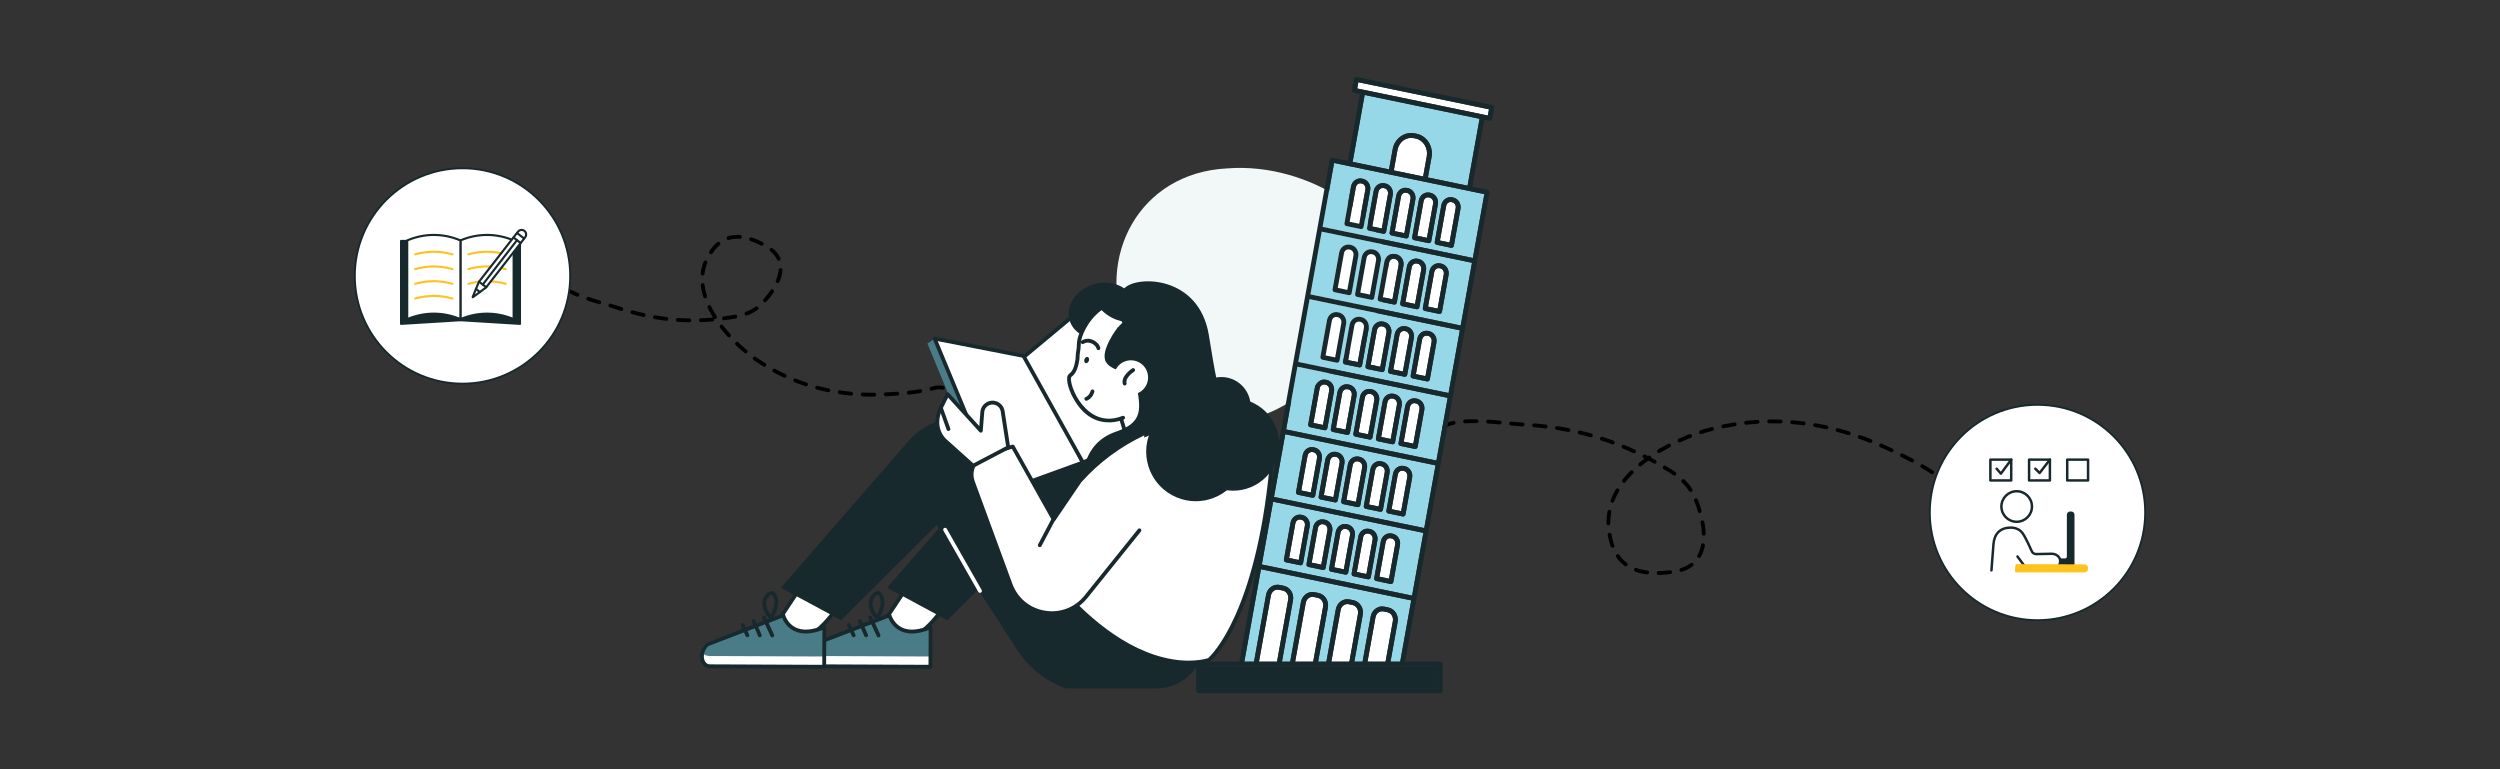<svg width="1300" height="400" viewBox="0 0 1300 400" fill="none" xmlns="http://www.w3.org/2000/svg">
<rect x="0" y="0" width="1300" height="400" fill="#333333" stroke="none"/>
<path d="M638.065 87.572C660.281 85.827 681.612 93.038 696.702 102.856C711.941 112.869 720.933 125.491 721.916 138.981C722.905 152.6 716.073 165.536 705.951 178.314C695.693 190.898 682.144 203.326 666.616 211.381C636.603 228.224 602.214 214.59 585.821 173.886C569.412 133.439 592.383 89.895 638.065 87.572Z" fill="#F2F7F8"/>
<path d="M500.959 297.779C500.959 297.779 482.829 340.949 458.769 333.609C457.889 333.339 461.469 320.569 461.469 320.569L491.439 275.439L500.949 297.779H500.959Z" fill="white"/>
<path d="M464.248 335.439C462.318 335.439 460.388 335.149 458.488 334.569C457.518 334.269 456.678 334.019 460.518 320.299C460.548 320.199 460.588 320.099 460.648 320.019L490.618 274.889C490.818 274.579 491.168 274.409 491.538 274.449C491.908 274.479 492.218 274.719 492.368 275.049L501.878 297.389C501.988 297.639 501.988 297.919 501.878 298.169C501.828 298.279 497.208 309.189 489.678 319.059C481.418 329.879 472.728 335.439 464.238 335.439H464.248ZM459.648 332.819C481.108 338.619 498.028 301.959 499.878 297.779L491.268 277.539L462.408 320.989C461.068 325.779 459.778 331.129 459.648 332.819Z" fill="#18292D"/>
<path d="M483.908 326.149L483.818 346.709L424.478 346.459C419.498 346.439 418.698 338.769 423.188 335.029L462.518 319.959C462.518 319.959 466.028 333.679 483.908 326.139V326.149Z" fill="white"/>
<path d="M483.908 326.69L483.848 341.38L424.508 341.13C419.528 341.11 418.718 336.72 423.198 334.06L461.698 320.35C461.698 320.35 466.038 332.06 483.908 326.69Z" fill="#4A7C88"/>
<path d="M483.818 347.71L424.478 347.46C422.258 347.46 420.468 346.13 419.678 343.94C418.678 341.16 419.348 336.94 422.548 334.26C422.628 334.19 422.728 334.13 422.828 334.09L462.158 319.02C462.428 318.92 462.718 318.93 462.978 319.07C463.228 319.2 463.418 319.43 463.488 319.71C463.498 319.75 464.698 324.16 468.968 326.26C472.668 328.08 477.558 327.73 483.518 325.22C483.828 325.09 484.178 325.12 484.458 325.31C484.738 325.5 484.908 325.81 484.908 326.15L484.818 346.71C484.818 347.26 484.368 347.71 483.818 347.71ZM423.708 335.9C421.338 337.97 420.818 341.22 421.558 343.26C421.848 344.08 422.628 345.45 424.488 345.46L482.828 345.71L482.908 327.63C476.988 329.86 471.998 330.01 468.058 328.05C464.308 326.19 462.588 322.94 461.918 321.27L423.718 335.9H423.708Z" fill="#18292D"/>
<path d="M456.838 331.42C456.458 331.42 456.098 331.21 455.928 330.84L451.588 321.49C451.358 320.99 451.578 320.39 452.078 320.16C452.578 319.93 453.178 320.15 453.408 320.65L457.748 330C457.978 330.5 457.758 331.1 457.258 331.33C457.118 331.39 456.978 331.42 456.838 331.42Z" fill="#18292D"/>
<path d="M450.368 331.389C449.978 331.389 449.608 331.159 449.448 330.779L446.248 323.339C446.028 322.829 446.258 322.239 446.768 322.029C447.268 321.809 447.868 322.049 448.078 322.549L451.288 329.989C451.508 330.499 451.278 331.089 450.768 331.299C450.638 331.359 450.508 331.379 450.368 331.379V331.389Z" fill="#18292D"/>
<path d="M443.888 331.359C443.508 331.359 443.148 331.139 442.978 330.779L440.528 325.439C440.298 324.939 440.528 324.339 441.018 324.109C441.518 323.879 442.108 324.099 442.348 324.599L444.798 329.939C445.028 330.439 444.798 331.039 444.308 331.269C444.178 331.329 444.028 331.359 443.888 331.359Z" fill="#18292D"/>
<path d="M456.388 322.209C456.298 322.209 456.208 322.199 456.128 322.179C456.068 322.179 455.998 322.179 455.928 322.159C455.608 322.089 455.348 321.859 455.198 321.569C452.908 319.649 451.598 315.939 451.688 313.379C451.748 311.699 452.508 309.979 453.778 308.669C454.768 307.649 456.338 306.919 457.588 307.609C457.958 307.809 458.208 308.089 458.418 308.359C461.088 311.709 459.938 317.169 457.378 321.119C457.418 321.599 457.108 322.059 456.628 322.179C456.548 322.199 456.458 322.209 456.378 322.209H456.388ZM456.518 309.349C456.248 309.349 455.698 309.589 455.228 310.079C454.298 311.039 453.738 312.269 453.698 313.459C453.628 315.459 454.658 318.069 455.998 319.559C457.928 316.289 458.748 311.979 456.858 309.609C456.818 309.549 456.698 309.409 456.638 309.369C456.608 309.349 456.568 309.349 456.518 309.349Z" fill="#18292D"/>
<path d="M583.128 228.08C570.498 212.47 541.948 212.93 527.988 228.97L461.278 305.62L492.648 322.54L542.278 273.05L583.128 228.09V228.08Z" fill="#18292D"/>
<path d="M445.708 297.779C445.708 297.779 427.578 340.949 403.518 333.609C402.638 333.339 406.218 320.569 406.218 320.569L436.188 275.439L445.698 297.779H445.708Z" fill="white"/>
<path d="M408.988 335.439C407.058 335.439 405.128 335.149 403.228 334.569C402.258 334.269 401.418 334.019 405.258 320.299C405.288 320.199 405.328 320.099 405.388 320.019L435.358 274.889C435.558 274.579 435.908 274.409 436.278 274.449C436.648 274.479 436.958 274.719 437.108 275.049L446.618 297.389C446.728 297.639 446.728 297.919 446.618 298.169C446.568 298.279 441.948 309.189 434.418 319.059C426.158 329.879 417.468 335.439 408.978 335.439H408.988ZM404.388 332.819C425.848 338.619 442.768 301.959 444.618 297.779L435.998 277.539L407.138 320.989C405.798 325.779 404.508 331.129 404.378 332.819H404.388Z" fill="#18292D"/>
<path d="M428.648 326.149L428.558 346.709L369.218 346.459C364.238 346.439 363.438 338.769 367.928 335.029L407.258 319.959C407.258 319.959 410.768 333.679 428.648 326.139V326.149Z" fill="white"/>
<path d="M428.648 326.69L428.588 341.38L369.248 341.13C364.268 341.11 363.458 336.72 367.938 334.06L406.438 320.35C406.438 320.35 410.778 332.06 428.648 326.69Z" fill="#4A7C88"/>
<path d="M428.568 347.71L369.228 347.46C367.008 347.46 365.218 346.13 364.428 343.94C363.428 341.16 364.098 336.94 367.308 334.26C367.388 334.19 367.488 334.13 367.588 334.09L406.918 319.02C407.188 318.92 407.478 318.93 407.738 319.07C407.988 319.2 408.178 319.43 408.248 319.71C408.258 319.75 409.458 324.16 413.728 326.26C417.428 328.08 422.318 327.73 428.278 325.22C428.588 325.09 428.938 325.12 429.218 325.31C429.498 325.5 429.668 325.81 429.668 326.15L429.578 346.71C429.578 347.26 429.128 347.71 428.578 347.71H428.568ZM368.458 335.9C366.088 337.97 365.568 341.22 366.308 343.26C366.598 344.08 367.378 345.45 369.238 345.46L427.578 345.71L427.658 327.63C421.738 329.86 416.748 330.01 412.808 328.05C409.058 326.19 407.338 322.94 406.668 321.27L368.468 335.9H368.458Z" fill="#18292D"/>
<path d="M401.588 331.42C401.208 331.42 400.848 331.21 400.678 330.84L396.338 321.49C396.108 320.99 396.328 320.39 396.828 320.16C397.328 319.93 397.918 320.15 398.158 320.65L402.498 330C402.728 330.5 402.508 331.1 402.008 331.33C401.868 331.39 401.728 331.42 401.588 331.42Z" fill="#18292D"/>
<path d="M395.108 331.389C394.718 331.389 394.348 331.159 394.188 330.779L390.978 323.339C390.758 322.829 390.988 322.239 391.498 322.029C391.998 321.809 392.598 322.049 392.808 322.549L396.008 329.989C396.228 330.499 395.998 331.089 395.488 331.299C395.358 331.359 395.228 331.379 395.088 331.379L395.108 331.389Z" fill="#18292D"/>
<path d="M388.638 331.359C388.258 331.359 387.898 331.139 387.728 330.779L385.278 325.439C385.048 324.939 385.278 324.339 385.768 324.109C386.268 323.879 386.858 324.099 387.098 324.599L389.548 329.939C389.778 330.439 389.548 331.039 389.058 331.269C388.928 331.329 388.778 331.359 388.638 331.359Z" fill="#18292D"/>
<path d="M401.128 322.209C401.038 322.209 400.948 322.199 400.868 322.179C400.798 322.179 400.738 322.179 400.668 322.159C400.348 322.089 400.088 321.859 399.948 321.569C397.658 319.649 396.348 315.939 396.438 313.379C396.498 311.699 397.258 309.979 398.528 308.669C399.518 307.649 401.088 306.919 402.338 307.609C402.698 307.809 402.948 308.079 403.168 308.349C405.838 311.699 404.688 317.159 402.128 321.109C402.168 321.589 401.858 322.049 401.378 322.169C401.298 322.189 401.208 322.199 401.128 322.199V322.209ZM401.258 309.349C400.988 309.349 400.438 309.589 399.968 310.079C399.038 311.039 398.478 312.269 398.438 313.459C398.368 315.459 399.398 318.069 400.738 319.559C402.668 316.289 403.488 311.979 401.598 309.609C401.558 309.559 401.438 309.409 401.378 309.369C401.348 309.349 401.308 309.349 401.258 309.349Z" fill="#18292D"/>
<path d="M622.858 345.5L527.878 228.08C515.248 212.47 486.698 212.93 472.738 228.97L406.018 305.62L437.388 322.54L487.018 273.05L528.798 337.79C534.818 347.12 543.738 354.22 554.188 358H601.428C610.298 358 618.478 353.23 622.858 345.51V345.5Z" fill="#18292D"/>
<path d="M485.248 176.629L563.118 240.499L514.428 256.349L482.258 178.649L485.248 176.629Z" fill="#4A7C88"/>
<path d="M534.608 185.55L563.118 240.5L519.328 256.35L485.998 176.06L534.608 185.55Z" fill="white"/>
<path d="M519.328 257.349C518.938 257.349 518.568 257.119 518.408 256.729L485.078 176.439C484.938 176.099 484.998 175.709 485.228 175.419C485.458 175.129 485.838 174.999 486.198 175.069L534.808 184.569C535.108 184.629 535.368 184.819 535.508 185.089L564.018 240.029C564.148 240.289 564.168 240.589 564.058 240.849C563.948 241.119 563.738 241.329 563.468 241.429L519.678 257.279C519.568 257.319 519.448 257.339 519.338 257.339L519.328 257.349ZM487.638 177.399L519.888 255.079L561.708 239.939L533.938 186.439L487.628 177.389L487.638 177.399Z" fill="#18292D"/>
<path d="M532.479 185.55L563.119 240.5L604.559 221.81L573.919 151.02L532.479 185.55Z" fill="white"/>
<path d="M563.118 241.499C562.768 241.499 562.428 241.309 562.248 240.989L531.608 186.049C531.378 185.629 531.468 185.099 531.838 184.789L573.278 150.249C573.518 150.049 573.848 149.969 574.148 150.049C574.458 150.119 574.708 150.339 574.838 150.629L605.478 221.419C605.698 221.919 605.478 222.499 604.968 222.729L563.528 241.409C563.398 241.469 563.258 241.499 563.118 241.499ZM533.748 185.789L563.538 239.209L603.238 221.309L573.528 152.639L533.748 185.789Z" fill="#18292D"/>
<path d="M576.842 175.517C586.087 172.871 591.804 164.52 589.613 156.863C587.422 149.207 578.152 145.145 568.908 147.79C559.663 150.435 553.946 158.787 556.137 166.444C558.328 174.1 567.598 178.162 576.842 175.517Z" fill="#18292D"/>
<path d="M626.938 244.659L590.188 240.989L579.928 208.019L610.528 198.499L626.938 244.659Z" fill="white"/>
<path d="M626.938 245.659C626.938 245.659 626.868 245.659 626.838 245.659L590.088 241.989C589.688 241.949 589.348 241.679 589.228 241.289L578.978 208.319C578.898 208.069 578.928 207.789 579.048 207.559C579.168 207.329 579.378 207.149 579.638 207.069L610.238 197.549C610.748 197.389 611.298 197.659 611.478 198.169L627.878 244.319C627.988 244.639 627.938 244.999 627.718 245.269C627.528 245.509 627.238 245.649 626.928 245.649L626.938 245.659ZM590.938 240.059L625.458 243.499L609.908 199.739L581.178 208.679L590.938 240.059Z" fill="#18292D"/>
<path d="M606.428 212.799C612.868 208.519 617.768 201.749 619.638 193.489C623.408 176.789 613.268 160.659 597.178 156.639C570.788 150.049 561.378 172.879 561.078 177.919C561.008 179.099 560.938 180.249 560.858 181.349C560.508 183.189 560.318 185.029 560.298 186.839C559.718 190.729 558.688 193.689 556.528 195.199C553.218 197.509 563.348 225.399 584.038 217.219L606.448 212.799H606.428Z" fill="white"/>
<path d="M576.608 219.63C570.888 219.63 563.498 217.16 557.878 206.68C555.288 201.86 553.738 195.91 555.938 194.37C557.628 193.19 558.658 190.84 559.278 186.75C559.308 184.92 559.498 183.05 559.848 181.22C559.928 180.14 559.998 179.01 560.068 177.86C560.288 174.31 563.898 165.34 571.618 159.68C578.678 154.5 587.358 153.15 597.418 155.67C614.288 159.89 624.478 176.59 620.608 193.71C618.748 201.95 613.908 209.03 606.978 213.63C606.518 213.93 605.898 213.81 605.588 213.35C605.278 212.89 605.408 212.27 605.868 211.96C612.368 207.64 616.908 201 618.648 193.26C622.268 177.21 612.728 161.55 596.928 157.6C587.468 155.24 579.358 156.48 572.798 161.29C565.128 166.91 562.208 175.61 562.068 177.98C561.998 179.17 561.928 180.31 561.848 181.42C561.848 181.46 561.848 181.5 561.838 181.54C561.498 183.31 561.318 185.09 561.288 186.86C561.288 186.91 561.288 186.95 561.278 186.99C560.568 191.71 559.278 194.5 557.088 196.02C556.388 196.75 557.258 202.46 561.198 208.31C564.548 213.28 571.928 220.93 583.658 216.29C584.168 216.09 584.748 216.34 584.958 216.85C585.158 217.36 584.908 217.94 584.398 218.15C582.918 218.74 580.068 219.64 576.618 219.64L576.608 219.63Z" fill="#18292D"/>
<path d="M600.908 150.179C590.098 147.739 579.308 151.169 571.648 158.389C574.638 158.259 577.668 158.489 580.688 159.169C601.208 163.799 613.618 186.279 608.408 209.379C608.118 210.659 607.778 211.919 607.388 213.149C616.098 208.799 622.918 200.579 625.268 190.149C629.358 172.029 618.448 154.129 600.908 150.169V150.179Z" fill="#18292D"/>
<path d="M569.058 156.94C569.058 156.94 573.958 164.67 582.188 166.75C586.538 167.85 579.188 169.21 581.008 173.49C594.628 205.55 599.078 211.08 599.078 211.08C600.518 213.76 603.528 215.18 606.508 214.6L615.488 212.85L615.938 204.02L610.488 168.09C610.488 168.09 585.078 147.29 569.048 156.95L569.058 156.94Z" fill="#18292D"/>
<path d="M564.908 208.4C564.518 208.4 564.138 208.17 563.978 207.78C563.768 207.27 564.018 206.68 564.528 206.48C566.528 205.66 567.098 203.32 567.108 203.3C567.238 202.77 567.768 202.43 568.308 202.55C568.848 202.67 569.178 203.21 569.058 203.74C569.028 203.88 568.268 207.1 565.288 208.32C565.168 208.37 565.038 208.4 564.908 208.4Z" fill="#18292D"/>
<path d="M571.178 182.079C570.688 182.079 570.258 181.719 570.188 181.219C570.078 180.489 569.098 179.299 567.688 178.639C566.858 178.249 565.208 177.739 563.518 178.769C563.048 179.059 562.428 178.909 562.148 178.439C561.858 177.969 562.008 177.349 562.478 177.069C564.318 175.949 566.478 175.869 568.538 176.839C570.448 177.739 571.938 179.429 572.158 180.939C572.238 181.489 571.858 181.989 571.318 182.069C571.268 182.069 571.218 182.079 571.168 182.079H571.178Z" fill="#18292D"/>
<path d="M566.208 187.619C565.898 188.499 565.138 189.029 564.508 188.809C563.878 188.589 563.618 187.699 563.928 186.819C564.238 185.939 564.998 185.409 565.628 185.629C566.258 185.849 566.518 186.739 566.208 187.619Z" fill="#18292D"/>
<path d="M581.268 170.189C581.268 170.189 571.778 182.359 575.068 188.179C578.358 193.999 589.698 192.099 591.528 203.199C593.348 214.299 593.078 220.079 580.258 224.469C563.158 230.329 561.398 248.039 564.188 257.779C566.978 267.519 604.568 230.819 604.568 230.819C604.568 230.819 615.298 210.719 581.278 170.199L581.268 170.189Z" fill="#18292D"/>
<path d="M584.858 149.709C591.888 143.109 623.358 143.549 628.548 173.959C631.128 189.079 634.058 212.099 640.698 218.309C647.338 224.519 661.368 229.149 657.338 236.789C653.308 244.429 622.838 256.929 617.308 253.649C611.778 250.369 593.318 239.709 601.768 207.839C610.208 175.969 589.618 167.269 587.578 166.769C585.548 166.269 574.548 159.399 584.858 149.709Z" fill="#18292D"/>
<path d="M579.538 198.719C580.888 203.449 585.818 206.179 590.548 204.829C595.278 203.479 598.008 198.549 596.658 193.819C595.308 189.089 590.378 186.359 585.648 187.709C580.918 189.059 578.188 193.989 579.538 198.719Z" fill="white"/>
<path d="M584.848 200.439C584.408 200.439 584.008 200.149 583.888 199.709C582.678 195.499 588.448 191.749 588.688 191.589C589.148 191.289 589.768 191.429 590.068 191.889C590.368 192.349 590.228 192.969 589.768 193.269C588.438 194.119 585.148 196.849 585.808 199.159C585.958 199.689 585.648 200.239 585.118 200.399C585.028 200.429 584.938 200.439 584.838 200.439H584.848Z" fill="#18292D"/>
<path d="M545.778 299.489L570.248 243.719C572.948 237.849 577.798 233.249 583.798 230.859L621.528 215.859C634.138 210.849 664.988 203.249 661.108 243.399C653.378 323.289 628.738 343.109 628.738 343.109C628.738 343.109 592.318 356.869 545.778 299.489Z" fill="white"/>
<path d="M618.178 345.57C614.438 345.57 609.818 345.13 604.458 343.79C579.528 337.55 558.358 316.6 544.988 300.12C544.748 299.83 544.698 299.43 544.848 299.09L569.318 243.32C572.148 237.18 577.148 232.43 583.418 229.93L621.148 214.93C627.648 212.34 643.868 207.15 654.008 214.77C660.728 219.82 663.448 229.48 662.088 243.49C654.408 322.89 630.368 343.07 629.348 343.89C629.268 343.96 629.178 344.01 629.078 344.05C628.828 344.14 624.938 345.57 618.168 345.57H618.178ZM546.928 299.33C560.078 315.45 580.678 335.71 604.768 341.8C618.228 345.21 626.958 342.63 628.218 342.22C630.078 340.56 652.798 318.82 660.108 243.29C661.388 230.02 658.938 220.96 652.808 216.36C643.478 209.35 628.078 214.32 621.888 216.78L584.158 231.78C578.368 234.08 573.748 238.47 571.138 244.13L546.918 299.32L546.928 299.33Z" fill="#18292D"/>
<path d="M644.414 247.257C651.269 234.772 646.705 219.093 634.22 212.238C621.735 205.382 606.056 209.946 599.201 222.432C592.345 234.917 596.909 250.595 609.395 257.451C621.88 264.306 637.558 259.742 644.414 247.257Z" fill="#18292D"/>
<path d="M641.258 255.16C654.518 255.16 665.268 244.41 665.268 231.15C665.268 217.889 654.518 207.14 641.258 207.14C627.998 207.14 617.248 217.889 617.248 231.15C617.248 244.41 627.998 255.16 641.258 255.16Z" fill="#18292D"/>
<path d="M636.91 226.446C645.272 225.437 651.233 217.84 650.224 209.479C649.215 201.117 641.619 195.156 633.257 196.165C624.895 197.174 618.935 204.771 619.944 213.132C620.952 221.494 628.549 227.455 636.91 226.446Z" fill="#18292D"/>
<path d="M592.478 275.77L564.698 310.32C553.568 324.17 531.578 320.56 525.458 303.88L505.898 250.59C503.698 244.59 507.018 237.99 513.148 236.18L526.638 232.21L547.918 270.12L561.438 250.21C570.808 239.74 582.208 231.27 594.938 225.33L595.058 225.27L592.468 275.77H592.478Z" fill="white"/>
<path d="M547.018 319.859C545.698 319.859 544.368 319.749 543.038 319.529C534.448 318.119 527.518 312.399 524.518 304.219L504.958 250.929C503.798 247.769 503.988 244.369 505.508 241.359C507.018 238.349 509.638 236.169 512.868 235.219L526.358 231.249C526.808 231.119 527.288 231.309 527.508 231.719L547.998 268.219L560.618 249.639C560.618 249.639 560.668 249.569 560.698 249.529C570.208 238.899 581.588 230.439 594.528 224.409L594.658 224.349C595.158 224.119 595.758 224.339 595.988 224.839C596.218 225.339 595.998 225.939 595.498 226.169L595.378 226.229C582.718 232.139 571.568 240.409 562.248 250.819L548.758 270.679C548.568 270.969 548.258 271.129 547.888 271.119C547.538 271.109 547.228 270.909 547.058 270.609L526.168 233.389L513.448 237.139C510.748 237.929 508.578 239.749 507.308 242.259C506.048 244.769 505.878 247.599 506.848 250.239L526.408 303.529C529.158 311.019 535.498 316.259 543.378 317.559C551.248 318.849 558.938 315.909 563.938 309.689L591.718 275.139C592.068 274.709 592.688 274.639 593.128 274.989C593.558 275.339 593.628 275.969 593.278 276.399L565.498 310.949C560.888 316.679 554.188 319.869 547.038 319.869L547.018 319.859Z" fill="#18292D"/>
<path d="M540.678 284.539C540.518 284.539 540.358 284.499 540.218 284.419C539.728 284.159 539.538 283.559 539.798 283.069L552.748 258.469C553.008 257.979 553.608 257.789 554.098 258.049C554.588 258.309 554.778 258.909 554.518 259.399L541.568 283.999C541.388 284.339 541.038 284.529 540.678 284.529V284.539Z" fill="#18292D"/>
<path d="M524.268 232.599L521.358 213.789C521.028 211.819 519.618 210.209 517.718 209.599C514.448 208.559 511.058 210.839 510.788 214.259L510.018 223.969L492.748 204.979L489.218 212.029C488.128 214.209 487.508 216.589 487.398 219.029C487.228 222.729 488.628 226.319 491.238 228.939L505.998 242.179L524.258 232.599H524.268Z" fill="white"/>
<path d="M506.018 243.18C505.778 243.18 505.538 243.09 505.348 242.92L490.588 229.68C487.738 226.83 486.228 222.95 486.418 218.98C486.538 216.39 487.188 213.9 488.348 211.58L491.878 204.53C492.028 204.24 492.308 204.03 492.638 203.99C492.968 203.94 493.288 204.06 493.518 204.31L509.228 221.59L509.808 214.19C509.958 212.25 510.978 210.52 512.588 209.43C514.198 208.34 516.188 208.06 518.038 208.65C520.308 209.37 521.958 211.28 522.358 213.62L525.268 232.45C525.338 232.87 525.118 233.29 524.748 233.49L506.488 243.07C506.338 243.15 506.178 243.18 506.028 243.18H506.018ZM493.008 206.73L490.138 212.48C489.108 214.55 488.528 216.77 488.418 219.08C488.258 222.49 489.558 225.83 491.968 228.24L506.168 240.98L523.178 232.06L520.378 213.95C520.108 212.36 518.978 211.06 517.428 210.56C516.158 210.16 514.798 210.35 513.698 211.09C512.598 211.83 511.898 213.02 511.798 214.34L511.028 224.05C510.998 224.45 510.728 224.79 510.358 224.92C509.988 225.05 509.568 224.94 509.298 224.65L493.018 206.74L493.008 206.73Z" fill="#18292D"/>
<path d="M493.188 224.109C492.778 224.109 492.388 223.859 492.248 223.449L488.288 212.369C488.098 211.849 488.368 211.279 488.888 211.089C489.408 210.899 489.978 211.179 490.168 211.699L494.128 222.779C494.318 223.299 494.048 223.869 493.528 224.059C493.418 224.099 493.298 224.119 493.188 224.119V224.109Z" fill="#18292D"/>
<path d="M509.598 308.28C509.248 308.28 508.908 308.1 508.728 307.78L490.588 275.94C490.318 275.46 490.478 274.85 490.958 274.58C491.438 274.3 492.048 274.47 492.318 274.95L510.458 306.79C510.728 307.27 510.568 307.88 510.088 308.15C509.928 308.24 509.758 308.28 509.598 308.28Z" fill="white"/>
<path d="M490.276 201.654C488.069 201.03 486.161 201.701 483.993 202.244C476.449 204.13 468.551 204.636 460.805 205.054C436.266 206.379 413.226 200.862 392.905 186.716C378.045 176.371 357.94 153.309 367.811 134.318C375.221 120.062 386.449 121.064 398.679 128.169C409.47 134.437 406.753 144.742 400.008 153.523C393.769 161.645 389.127 163.714 379.242 165.146C358.005 168.223 339.999 166.444 319.528 159.54C314.214 157.748 290.925 152.36 290.318 145.52" stroke="black" stroke-width="2" stroke-linecap="round" stroke-linejoin="round" stroke-dasharray="6 6"/>
<path d="M1015 251.437C1012.06 251.137 1010.09 249.394 1007.75 247.685C999.606 241.738 990.384 237.311 981.303 233.064C952.535 219.61 922.334 215.252 891.318 222.771C868.638 228.269 833.674 246.805 836.537 274.812C838.687 295.836 852.608 300.024 870.611 297.225C886.493 294.755 888.102 280.83 884.165 266.828C880.524 253.878 875.94 249.107 864.775 242.587C840.788 228.579 818.381 222.074 790.604 220.655C783.392 220.286 752.954 215.652 749 223.733" stroke="black" stroke-width="2" stroke-linecap="round" stroke-linejoin="round" stroke-dasharray="6 6"/>
<circle cx="240.5" cy="143.5" r="56" fill="white" stroke="#18292D"/>
<g clip-path="url(#clip0_711_9685)">
<path d="M239.456 125.307V166.491L208.559 168.397V125.307H239.456Z" fill="#18292D" stroke="#18292D" stroke-width="1.122" stroke-linecap="round" stroke-linejoin="round"/>
<path d="M270.37 125.307V168.397L239.479 166.491V125.307H270.37Z" fill="#18292D" stroke="#18292D" stroke-width="1.122" stroke-linecap="round" stroke-linejoin="round"/>
<path d="M267.103 125.028V165.974C258.211 162.161 248.319 162.161 239.426 165.974V125.028C248.319 121.216 258.211 121.216 267.103 125.028Z" fill="white" stroke="#18292D" stroke-width="1.122" stroke-linecap="round" stroke-linejoin="round"/>
<path d="M243.588 132.276C249.929 130.446 256.607 130.446 262.948 132.276" stroke="#FFC31F" stroke-width="1.122" stroke-linecap="round" stroke-linejoin="round"/>
<path d="M243.588 139.936C249.929 138.105 256.607 138.105 262.948 139.936" stroke="#FFC31F" stroke-width="1.122" stroke-linecap="round" stroke-linejoin="round"/>
<path d="M243.588 147.591C249.929 145.76 256.607 145.76 262.948 147.591" stroke="#FFC31F" stroke-width="1.122" stroke-linecap="round" stroke-linejoin="round"/>
<path d="M239.426 125.028V165.974C230.534 162.161 220.642 162.161 211.75 165.974V125.028C220.642 121.216 230.534 121.216 239.426 125.028Z" fill="white" stroke="#18292D" stroke-width="1.122" stroke-linecap="round" stroke-linejoin="round"/>
<path d="M215.912 132.276C222.253 130.446 228.931 130.446 235.271 132.276" stroke="#FFC31F" stroke-width="1.122" stroke-linecap="round" stroke-linejoin="round"/>
<path d="M215.912 139.936C222.253 138.105 228.931 138.105 235.271 139.936" stroke="#FFC31F" stroke-width="1.122" stroke-linecap="round" stroke-linejoin="round"/>
<path d="M215.912 147.591C222.253 145.76 228.931 145.76 235.271 147.591" stroke="#FFC31F" stroke-width="1.122" stroke-linecap="round" stroke-linejoin="round"/>
<path d="M215.912 155.245C222.253 153.414 228.931 153.414 235.271 155.245" stroke="#FFC31F" stroke-width="1.122" stroke-linecap="round" stroke-linejoin="round"/>
<path d="M272.677 120.048C271.648 119.251 270.149 119.449 269.341 120.484L249.196 146.347C249.103 146.463 249.028 146.591 248.964 146.719L245.802 154.408C245.726 154.554 245.808 154.617 245.936 154.513L252.631 149.573C252.742 149.48 252.84 149.369 252.933 149.253L273.084 123.372C273.891 122.338 273.705 120.844 272.677 120.048Z" fill="white" stroke="#18292D" stroke-width="1.122" stroke-linecap="round" stroke-linejoin="round"/>
<path d="M267.034 123.494L270.689 126.342" stroke="#18292D" stroke-width="1.122" stroke-linecap="round" stroke-linejoin="round"/>
<path d="M247.499 150.276L249.539 151.851" stroke="#18292D" stroke-width="1.122" stroke-linecap="round" stroke-linejoin="round"/>
<path d="M268.882 121.199L272.555 124.03" stroke="#18292D" stroke-width="1.122" stroke-linecap="round" stroke-linejoin="round"/>
<path d="M251.027 147.974L268.823 124.9" stroke="#18292D" stroke-width="1.122" stroke-linecap="round" stroke-linejoin="round"/>
<path d="M249.091 146.486L252.828 149.369" stroke="#18292D" stroke-width="1.122" stroke-linecap="round" stroke-linejoin="round"/>
</g>
<circle cx="1059.5" cy="266.5" r="56" fill="white" stroke="#18292D"/>
<path d="M1075.41 267.687V289.492C1075.41 290.343 1074.72 291.034 1073.87 291.034H1059.36C1058.51 291.034 1057.81 291.726 1057.81 292.576C1057.81 293.427 1058.51 294.119 1059.36 294.119H1078.09V267.687C1078.09 267.095 1077.62 266.617 1077.02 266.617H1076.49C1075.9 266.617 1075.42 267.095 1075.42 267.687H1075.41Z" fill="#18292D" stroke="#18292D" stroke-width="1.3" stroke-linecap="round" stroke-linejoin="round"/>
<path d="M1048.68 271.329C1053.06 271.329 1056.62 267.774 1056.62 263.388C1056.62 259.002 1053.06 255.446 1048.68 255.446C1044.29 255.446 1040.73 259.002 1040.73 263.388C1040.73 267.774 1044.29 271.329 1048.68 271.329Z" fill="white" stroke="#18292D" stroke-width="1.3" stroke-linecap="round" stroke-linejoin="round"/>
<path d="M1049.09 289.385L1053.64 295.527C1054.37 296.657 1067.74 295.834 1067.74 295.834C1069.89 295.527 1071.53 293.606 1071.29 291.449C1071.03 289.221 1068.96 287.926 1066.79 287.964L1058.85 288.123C1057.78 288.145 1056.81 287.487 1056.44 286.477C1056.44 286.477 1053.32 279.276 1051.6 277.081L1051.58 277.059C1050.35 275.473 1048.42 274.518 1046.51 274.392C1039.99 273.964 1036.98 277.838 1036.61 282.931L1035.55 296.597" fill="white"/>
<path d="M1049.09 289.385L1053.64 295.527C1054.37 296.657 1067.74 295.834 1067.74 295.834C1069.89 295.527 1071.53 293.606 1071.29 291.449C1071.03 289.221 1068.96 287.926 1066.79 287.964L1058.85 288.123C1057.78 288.145 1056.81 287.487 1056.44 286.477C1056.44 286.477 1053.32 279.276 1051.6 277.081L1051.58 277.059C1050.35 275.473 1048.42 274.518 1046.51 274.392C1039.99 273.964 1036.98 277.838 1036.61 282.931L1035.55 296.597" stroke="#18292D" stroke-width="1.3" stroke-linecap="round" stroke-linejoin="round"/>
<path d="M1085.22 295.562C1085.22 294.766 1084.62 294.124 1083.89 294.124L1048.67 293.981L1048.45 297H1083.89C1084.62 297 1085.22 296.352 1085.22 295.568V295.562Z" fill="#FFC31F" stroke="#FFC31F" stroke-width="1.3" stroke-linecap="round" stroke-linejoin="round"/>
<path d="M1085.79 239H1074.95V249.834H1085.79V239Z" fill="white" stroke="#18292D" stroke-width="1.3" stroke-linecap="round" stroke-linejoin="round"/>
<path d="M1065.95 239H1055.12V249.834H1065.95V239Z" fill="white" stroke="#18292D" stroke-width="1.3" stroke-linecap="round" stroke-linejoin="round"/>
<path d="M1058.37 243.736L1060.59 245.959L1065.95 239" stroke="#18292D" stroke-width="1.3" stroke-linecap="round" stroke-linejoin="round"/>
<path d="M1045.83 239H1035V249.834H1045.83V239Z" fill="white" stroke="#18292D" stroke-width="1.3" stroke-linecap="round" stroke-linejoin="round"/>
<path d="M1038.25 243.736L1040.47 246.299L1045.84 239" stroke="#18292D" stroke-width="1.3" stroke-linecap="round" stroke-linejoin="round"/>
<path d="M703.36 84.171L722.299 88.094L724.185 77.61C724.69 74.803 726.281 72.314 728.55 70.782C730.673 69.347 733.203 68.839 735.672 69.351L736.667 69.557C741.948 70.651 745.421 76.113 744.41 81.732L742.51 92.281L757.27 95.339L763.121 96.55L769.381 61.767L709.621 49.388L703.36 84.171Z" fill="#96D8E8"/>
<path d="M763.879 99.29L731.43 92.568L723.055 90.834L701.644 86.399C701.644 86.399 701.642 86.399 701.64 86.399L693.727 84.76L687.748 117.977L765.886 134.164L771.865 100.949L763.883 99.294L763.879 99.29ZM708.513 118.915C708.303 119.057 708.057 119.13 707.806 119.13C707.72 119.13 707.635 119.123 707.549 119.105L700.092 117.559C699.422 117.421 698.984 116.772 699.105 116.097L702.554 96.937C702.801 95.565 703.583 94.344 704.701 93.589C705.758 92.874 707.02 92.623 708.253 92.877L708.671 92.965C711.276 93.505 712.993 96.181 712.497 98.93L709.048 118.09C708.988 118.427 708.793 118.722 708.511 118.913L708.513 118.915ZM720.252 121.347C720.042 121.489 719.795 121.563 719.544 121.563C719.458 121.563 719.373 121.555 719.287 121.538L711.831 119.992C711.16 119.854 710.722 119.204 710.843 118.53L714.292 99.37C714.539 97.997 715.321 96.776 716.439 96.022C717.496 95.308 718.758 95.055 719.991 95.31L720.409 95.397C723.015 95.938 724.731 98.613 724.236 101.363L720.786 120.523C720.726 120.859 720.532 121.155 720.25 121.345L720.252 121.347ZM731.99 123.779C731.78 123.921 731.533 123.995 731.282 123.995C731.196 123.995 731.111 123.987 731.025 123.97L723.569 122.424C722.898 122.286 722.46 121.637 722.581 120.962L726.03 101.802C726.277 100.429 727.059 99.208 728.177 98.454C729.235 97.738 730.497 97.486 731.729 97.742L732.147 97.83C734.753 98.37 736.47 101.046 735.974 103.795L732.524 122.955C732.464 123.291 732.27 123.587 731.988 123.777L731.99 123.779ZM743.728 126.212C743.518 126.354 743.271 126.428 743.02 126.428C742.935 126.428 742.849 126.42 742.764 126.402L735.307 124.857C734.636 124.719 734.199 124.069 734.319 123.394L737.768 104.235C738.015 102.862 738.797 101.641 739.915 100.886C740.973 100.171 742.235 99.92 743.467 100.175L743.885 100.262C746.491 100.803 748.208 103.478 747.712 106.228L744.263 125.387C744.202 125.724 744.008 126.019 743.726 126.21L743.728 126.212ZM759.45 108.66L756.001 127.82C755.941 128.156 755.746 128.452 755.464 128.642C755.254 128.784 755.007 128.858 754.756 128.858C754.671 128.858 754.585 128.848 754.5 128.833L747.043 127.287C746.372 127.149 745.935 126.5 746.055 125.825L749.505 106.665C749.752 105.292 750.533 104.071 751.651 103.317C752.709 102.603 753.971 102.35 755.204 102.605L755.622 102.693C758.227 103.233 759.944 105.909 759.45 108.658V108.66Z" fill="#96D8E8"/>
<path d="M668.786 223.305L746.925 239.492L752.797 206.87L674.658 190.683L668.786 223.305ZM732.826 207.916C733.884 207.2 735.146 206.949 736.378 207.204L736.796 207.291C739.402 207.832 741.119 210.507 740.623 213.257L737.174 232.417C737.113 232.753 736.919 233.049 736.637 233.239C736.427 233.381 736.18 233.455 735.929 233.455C735.844 233.455 735.758 233.447 735.673 233.43L728.216 231.884C727.545 231.746 727.108 231.096 727.228 230.422L730.677 211.262C730.924 209.889 731.706 208.668 732.824 207.914L732.826 207.916ZM721.088 205.483C722.146 204.77 723.407 204.515 724.64 204.772L725.058 204.859C727.664 205.4 729.381 208.075 728.885 210.824L725.435 229.984C725.375 230.321 725.181 230.616 724.899 230.807C724.689 230.949 724.442 231.023 724.191 231.023C724.105 231.023 724.02 231.015 723.934 230.997L716.478 229.451C715.807 229.313 715.369 228.664 715.49 227.989L718.939 208.829C719.186 207.457 719.968 206.236 721.086 205.481L721.088 205.483ZM709.35 203.051C710.407 202.337 711.669 202.084 712.902 202.339L713.32 202.427C715.925 202.965 717.642 205.643 717.147 208.392L713.697 227.552C713.637 227.888 713.443 228.184 713.161 228.374C712.951 228.516 712.704 228.59 712.453 228.59C712.367 228.59 712.282 228.582 712.196 228.565L704.74 227.019C704.069 226.881 703.631 226.232 703.752 225.557L707.201 206.397C707.448 205.024 708.23 203.803 709.348 203.049L709.35 203.051ZM697.611 200.618C698.669 199.905 699.931 199.652 701.164 199.907L701.582 199.994C704.187 200.535 705.904 203.21 705.408 205.96L701.959 225.119C701.899 225.456 701.704 225.751 701.422 225.942C701.212 226.084 700.965 226.158 700.715 226.158C700.629 226.158 700.544 226.15 700.458 226.132L693.001 224.587C692.331 224.449 691.893 223.799 692.014 223.124L695.463 203.965C695.71 202.592 696.491 201.371 697.609 200.616L697.611 200.618ZM680.279 220.694L683.729 201.534C683.976 200.161 684.757 198.94 685.875 198.186C686.933 197.472 688.195 197.22 689.428 197.474L689.846 197.562C692.451 198.102 694.168 200.778 693.672 203.527L690.223 222.687C690.163 223.023 689.968 223.319 689.686 223.509C689.476 223.651 689.229 223.725 688.978 223.725C688.893 223.725 688.807 223.716 688.722 223.7L681.265 222.154C680.594 222.016 680.157 221.367 680.277 220.692L680.279 220.694Z" fill="#96D8E8"/>
<path d="M662.466 258.418L740.605 274.604L746.477 241.982L668.338 225.795L662.466 258.418ZM726.506 243.028C727.564 242.314 728.826 242.062 730.058 242.316L730.477 242.404C733.082 242.944 734.799 245.62 734.305 248.369L730.856 267.529C730.795 267.865 730.601 268.161 730.319 268.351C730.109 268.493 729.862 268.567 729.611 268.567C729.526 268.567 729.44 268.559 729.355 268.542L721.898 266.996C721.227 266.858 720.79 266.209 720.91 265.534L724.36 246.374C724.606 245.001 725.388 243.78 726.506 243.026V243.028ZM714.768 240.595C715.826 239.882 717.088 239.629 718.32 239.884L718.738 239.971C721.344 240.512 723.061 243.187 722.565 245.937L719.116 265.097C719.055 265.433 718.861 265.728 718.579 265.919C718.369 266.061 718.122 266.135 717.871 266.135C717.786 266.135 717.7 266.127 717.615 266.11L710.158 264.564C709.487 264.426 709.05 263.776 709.17 263.102L712.619 243.942C712.866 242.569 713.648 241.348 714.766 240.594L714.768 240.595ZM703.03 238.163C704.088 237.449 705.349 237.197 706.582 237.451L707 237.539C709.606 238.079 711.323 240.755 710.827 243.504L707.377 262.664C707.317 263 707.123 263.296 706.841 263.487C706.631 263.629 706.384 263.702 706.133 263.702C706.047 263.702 705.962 263.693 705.876 263.677L698.42 262.131C697.749 261.993 697.311 261.344 697.432 260.669L700.881 241.509C701.128 240.137 701.91 238.916 703.028 238.161L703.03 238.163ZM691.292 235.731C692.349 235.017 693.611 234.764 694.844 235.019L695.262 235.107C697.867 235.647 699.584 238.323 699.089 241.072L695.639 260.232C695.579 260.568 695.385 260.864 695.103 261.054C694.893 261.196 694.646 261.27 694.395 261.27C694.309 261.27 694.224 261.262 694.138 261.245L686.682 259.699C686.011 259.561 685.573 258.911 685.694 258.237L689.143 239.077C689.39 237.704 690.172 236.483 691.29 235.729L691.292 235.731ZM673.959 255.806L677.409 236.646C677.656 235.274 678.437 234.053 679.555 233.298C680.613 232.585 681.875 232.332 683.108 232.587L683.526 232.674C686.131 233.215 687.848 235.89 687.352 238.639L683.903 257.799C683.843 258.136 683.648 258.431 683.366 258.622C683.156 258.764 682.909 258.838 682.659 258.838C682.573 258.838 682.488 258.828 682.402 258.812L674.945 257.267C674.274 257.128 673.837 256.479 673.958 255.804L673.959 255.806Z" fill="#96D8E8"/>
<path d="M681.426 153.086L759.564 169.272L765.436 136.65L687.298 120.463L681.426 153.086ZM745.466 137.696C746.523 136.982 747.785 136.73 749.018 136.984L749.436 137.072C752.041 137.61 753.758 140.288 753.263 143.037L749.813 162.197C749.753 162.533 749.559 162.829 749.277 163.019C749.067 163.161 748.82 163.235 748.569 163.235C748.483 163.235 748.398 163.227 748.312 163.21L740.856 161.664C740.185 161.526 739.747 160.877 739.868 160.202L743.317 141.042C743.564 139.669 744.346 138.448 745.464 137.694L745.466 137.696ZM733.727 135.263C734.785 134.55 736.047 134.297 737.28 134.552L737.698 134.639C740.303 135.18 742.02 137.855 741.524 140.605L738.075 159.764C738.015 160.101 737.82 160.396 737.538 160.587C737.328 160.729 737.081 160.803 736.831 160.803C736.745 160.803 736.66 160.795 736.574 160.777L729.117 159.232C728.447 159.094 728.009 158.444 728.13 157.77L731.579 138.61C731.826 137.237 732.607 136.016 733.725 135.261L733.727 135.263ZM721.989 132.831C723.047 132.117 724.309 131.865 725.542 132.119L725.96 132.207C728.565 132.747 730.282 135.423 729.788 138.172L726.339 157.332C726.279 157.668 726.084 157.964 725.802 158.155C725.592 158.296 725.345 158.37 725.094 158.37C725.009 158.37 724.923 158.363 724.838 158.345L717.381 156.799C716.71 156.661 716.273 156.012 716.393 155.337L719.843 136.177C720.09 134.805 720.871 133.584 721.989 132.829V132.831ZM710.251 130.399C711.309 129.685 712.571 129.432 713.803 129.687L714.221 129.774C716.827 130.315 718.544 132.99 718.048 135.74L714.599 154.9C714.538 155.236 714.344 155.532 714.062 155.722C713.852 155.864 713.605 155.938 713.354 155.938C713.269 155.938 713.183 155.93 713.098 155.913L705.641 154.367C704.97 154.229 704.533 153.579 704.653 152.905L708.103 133.745C708.349 132.372 709.131 131.151 710.249 130.397L710.251 130.399ZM692.919 150.474L696.368 131.314C696.615 129.942 697.397 128.721 698.515 127.966C699.573 127.251 700.834 127 702.067 127.255L702.485 127.342C705.091 127.883 706.808 130.558 706.312 133.307L702.862 152.467C702.802 152.804 702.608 153.099 702.326 153.29C702.116 153.432 701.869 153.506 701.618 153.506C701.533 153.506 701.447 153.498 701.361 153.48L693.905 151.934C693.234 151.796 692.796 151.147 692.917 150.472L692.919 150.474Z" fill="#96D8E8"/>
<path d="M675.104 188.197L753.243 204.384L759.115 171.761L680.976 155.574L675.104 188.197ZM739.144 172.807C740.202 172.094 741.464 171.841 742.697 172.096L743.115 172.183C745.72 172.724 747.437 175.399 746.941 178.148L743.492 197.308C743.432 197.645 743.237 197.94 742.955 198.131C742.745 198.273 742.498 198.346 742.248 198.346C742.162 198.346 742.076 198.339 741.991 198.321L734.534 196.775C733.863 196.637 733.426 195.988 733.546 195.313L736.996 176.153C737.243 174.781 738.024 173.56 739.142 172.805L739.144 172.807ZM727.406 170.375C728.464 169.661 729.726 169.408 730.959 169.663L731.377 169.751C733.982 170.291 735.699 172.967 735.203 175.716L731.754 194.876C731.693 195.212 731.499 195.508 731.217 195.698C731.007 195.84 730.76 195.914 730.509 195.914C730.424 195.914 730.338 195.906 730.253 195.889L722.796 194.343C722.125 194.205 721.688 193.556 721.808 192.881L725.258 173.721C725.505 172.348 726.286 171.127 727.404 170.373L727.406 170.375ZM715.668 167.942C716.726 167.229 717.988 166.976 719.22 167.231L719.638 167.318C722.244 167.859 723.961 170.534 723.465 173.284L720.016 192.443C719.955 192.78 719.761 193.075 719.479 193.266C719.269 193.408 719.022 193.482 718.771 193.482C718.686 193.482 718.6 193.474 718.515 193.456L711.058 191.911C710.387 191.773 709.95 191.123 710.07 190.448L713.519 171.289C713.766 169.916 714.548 168.695 715.666 167.94L715.668 167.942ZM703.93 165.51C704.988 164.796 706.249 164.544 707.482 164.798L707.9 164.886C710.506 165.426 712.223 168.102 711.729 170.851L708.279 190.011C708.219 190.347 708.025 190.643 707.743 190.833C707.533 190.975 707.286 191.049 707.035 191.049C706.949 191.049 706.864 191.041 706.778 191.024L699.322 189.478C698.651 189.34 698.213 188.691 698.334 188.016L701.783 168.856C702.03 167.483 702.812 166.262 703.93 165.508V165.51ZM686.598 185.586L690.047 166.426C690.294 165.053 691.076 163.832 692.194 163.078C693.251 162.362 694.513 162.111 695.746 162.366L696.164 162.453C698.769 162.994 700.486 165.669 699.991 168.419L696.541 187.579C696.481 187.915 696.286 188.21 696.005 188.401C695.795 188.543 695.548 188.617 695.297 188.617C695.211 188.617 695.126 188.609 695.04 188.592L687.583 187.046C686.913 186.908 686.475 186.258 686.596 185.584L686.598 185.586Z" fill="#96D8E8"/>
<path d="M729.158 346.605C729.158 346.605 729.158 346.605 729.156 346.605H645.568C645.568 346.605 645.564 346.605 645.562 346.605H624.528V357.922H747.684V346.605H729.16C729.16 346.605 729.16 346.605 729.158 346.605Z" fill="#18292D"/>
<path d="M656.145 293.529L734.283 309.716L740.155 277.093L662.017 260.906L656.145 293.529ZM720.185 278.139C721.243 277.426 722.504 277.171 723.737 277.428L724.155 277.515C726.761 278.056 728.478 280.731 727.982 283.48L724.532 302.64C724.472 302.977 724.278 303.272 723.996 303.463C723.786 303.605 723.539 303.679 723.288 303.679C723.203 303.679 723.117 303.669 723.031 303.653L715.575 302.107C714.904 301.969 714.466 301.32 714.587 300.645L718.036 281.485C718.283 280.113 719.065 278.892 720.183 278.137L720.185 278.139ZM708.447 275.707C709.504 274.993 710.766 274.739 711.999 274.995L712.417 275.083C715.023 275.623 716.739 278.299 716.244 281.048L712.794 300.208C712.734 300.544 712.54 300.84 712.258 301.03C712.048 301.172 711.801 301.246 711.55 301.246C711.464 301.246 711.379 301.238 711.293 301.221L703.837 299.675C703.166 299.537 702.728 298.888 702.849 298.213L706.298 279.053C706.545 277.68 707.327 276.459 708.445 275.705L708.447 275.707ZM696.709 273.274C697.766 272.561 699.028 272.308 700.261 272.563L700.679 272.65C703.284 273.191 705.001 275.866 704.505 278.616L701.056 297.775C700.996 298.112 700.801 298.407 700.519 298.598C700.309 298.74 700.063 298.814 699.812 298.814C699.726 298.814 699.641 298.804 699.555 298.788L692.098 297.243C691.428 297.105 690.99 296.455 691.111 295.78L694.56 276.621C694.807 275.248 695.589 274.027 696.707 273.272L696.709 273.274ZM684.97 270.842C686.028 270.128 687.29 269.876 688.523 270.13L688.941 270.218C691.546 270.758 693.263 273.434 692.767 276.183L689.318 295.343C689.258 295.679 689.063 295.975 688.781 296.165C688.571 296.307 688.324 296.381 688.074 296.381C687.988 296.381 687.902 296.374 687.817 296.356L680.36 294.81C679.689 294.672 679.252 294.023 679.372 293.348L682.822 274.188C683.069 272.816 683.85 271.594 684.968 270.84L684.97 270.842ZM667.638 290.918L671.088 271.758C671.334 270.385 672.116 269.164 673.234 268.41C674.292 267.696 675.554 267.443 676.786 267.698L677.205 267.785C679.81 268.324 681.527 271.001 681.031 273.751L677.582 292.911C677.521 293.247 677.327 293.543 677.045 293.733C676.835 293.875 676.588 293.949 676.337 293.949C676.252 293.949 676.166 293.941 676.081 293.924L668.624 292.38C667.953 292.242 667.516 291.592 667.636 290.918H667.638Z" fill="#96D8E8"/>
<path d="M647.048 344.077H652.095L658.354 309.294C658.665 307.561 659.651 306.025 661.055 305.076C662.379 304.182 663.958 303.865 665.502 304.184L667.559 304.612C670.833 305.288 672.99 308.662 672.366 312.131L666.616 344.079H670.907L676.491 313.052C676.803 311.32 677.788 309.784 679.192 308.833C680.516 307.939 682.095 307.622 683.639 307.94L685.696 308.368C688.97 309.045 691.127 312.418 690.503 315.887L685.43 344.079H689.721L694.629 316.811C694.942 315.078 695.925 313.542 697.329 312.593C698.653 311.699 700.232 311.382 701.776 311.701L703.833 312.129C707.108 312.805 709.264 316.179 708.64 319.648L704.242 344.081H708.535L712.766 320.569C713.077 318.837 714.063 317.301 715.466 316.352C716.791 315.457 718.369 315.14 719.913 315.459L721.97 315.887C725.245 316.564 727.401 319.937 726.777 323.406L723.055 344.082H728.103L733.839 312.21L655.7 296.023L647.05 344.082L647.048 344.077Z" fill="#96D8E8"/>
<path d="M705.744 46.006L708.857 46.651H708.861L771.098 59.545L773.688 60.081L774.272 56.842L706.327 42.767L705.744 46.006Z" fill="white"/>
<path d="M731.636 100.308L731.218 100.221C730.658 100.104 730.08 100.221 729.592 100.551C729.029 100.932 728.647 101.537 728.519 102.253L725.29 120.201L730.271 121.234L733.489 103.351C733.744 101.938 732.913 100.573 731.636 100.308Z" fill="white"/>
<path d="M743.373 102.739L742.955 102.651C742.395 102.535 741.818 102.651 741.33 102.982C740.766 103.363 740.385 103.968 740.256 104.683L737.027 122.632L742.008 123.664L745.226 105.782C745.481 104.368 744.651 103.003 743.373 102.739Z" fill="white"/>
<path d="M755.112 105.171L754.694 105.083C754.134 104.966 753.556 105.083 753.068 105.414C752.504 105.795 752.123 106.399 751.995 107.115L748.765 125.063L753.747 126.096L756.965 108.214C757.219 106.8 756.389 105.435 755.112 105.171Z" fill="white"/>
<path d="M741.923 81.287C742.695 77.004 740.107 72.852 736.156 72.034L735.16 71.828C733.364 71.454 731.518 71.828 729.967 72.878C728.26 74.031 727.06 75.921 726.675 78.061L724.775 88.609L740.037 91.771L741.925 81.287H741.923Z" fill="white"/>
<path d="M720.078 245.491C720.333 244.077 719.502 242.712 718.225 242.448L717.807 242.36C717.247 242.244 716.669 242.36 716.181 242.691C715.617 243.072 715.236 243.677 715.108 244.392L711.878 262.341L716.86 263.373L720.078 245.491Z" fill="white"/>
<path d="M719.897 97.876L719.479 97.788C718.919 97.671 718.342 97.788 717.854 98.119C717.29 98.5 716.909 99.105 716.78 99.82L713.551 117.769L718.532 118.801L721.75 100.919C722.005 99.505 721.175 98.14 719.897 97.876Z" fill="white"/>
<path d="M702.923 205.515C703.178 204.102 702.348 202.737 701.07 202.472L700.652 202.385C700.092 202.268 699.515 202.385 699.027 202.715C698.463 203.097 698.082 203.701 697.953 204.417L694.724 222.365L699.705 223.398L702.923 205.515Z" fill="white"/>
<path d="M714.661 207.946C714.916 206.532 714.085 205.167 712.808 204.903L712.39 204.816C711.83 204.699 711.252 204.816 710.764 205.146C710.2 205.527 709.819 206.132 709.691 206.847L706.461 224.796L711.443 225.828L714.661 207.946Z" fill="white"/>
<path d="M691.184 203.084C691.439 201.67 690.609 200.305 689.331 200.041L688.913 199.953C688.353 199.837 687.776 199.953 687.288 200.284C686.724 200.665 686.343 201.27 686.214 201.985L682.985 219.934L687.966 220.966L691.184 203.084Z" fill="white"/>
<path d="M726.397 210.379C726.652 208.965 725.822 207.6 724.544 207.336L724.126 207.248C723.566 207.134 722.989 207.248 722.501 207.579C721.937 207.96 721.556 208.565 721.427 209.28L718.198 227.229L723.179 228.261L726.397 210.379Z" fill="white"/>
<path d="M708.34 243.057C708.594 241.644 707.764 240.279 706.487 240.014L706.069 239.927C705.509 239.81 704.931 239.927 704.443 240.257C703.879 240.639 703.498 241.243 703.37 241.959L700.14 259.907L705.122 260.94L708.34 243.057Z" fill="white"/>
<path d="M744.456 177.7C744.711 176.286 743.881 174.921 742.603 174.657L742.185 174.569C741.625 174.453 741.048 174.569 740.56 174.9C739.996 175.281 739.615 175.886 739.486 176.601L736.257 194.55L741.238 195.582L744.456 177.7Z" fill="white"/>
<path d="M696.602 240.629C696.856 239.215 696.026 237.85 694.749 237.586L694.331 237.498C693.771 237.381 693.193 237.498 692.705 237.829C692.141 238.21 691.76 238.815 691.632 239.53L688.402 257.479L693.384 258.511L696.602 240.629Z" fill="white"/>
<path d="M738.135 212.811C738.39 211.398 737.559 210.033 736.282 209.768L735.864 209.681C735.304 209.564 734.726 209.681 734.238 210.011C733.675 210.392 733.293 210.997 733.165 211.713L729.936 229.661L734.917 230.694L738.135 212.811Z" fill="white"/>
<path d="M684.863 238.196C685.118 236.782 684.288 235.417 683.01 235.153L682.592 235.066C682.032 234.949 681.455 235.066 680.967 235.396C680.403 235.777 680.022 236.382 679.894 237.097L676.664 255.046L681.646 256.078L684.863 238.196Z" fill="white"/>
<path d="M709.242 170.405C709.497 168.991 708.666 167.626 707.389 167.362L706.971 167.275C706.411 167.158 705.833 167.275 705.345 167.605C704.782 167.986 704.4 168.591 704.272 169.306L701.042 187.255L706.024 188.287L709.242 170.405Z" fill="white"/>
<path d="M739.037 140.155C739.292 138.742 738.462 137.377 737.184 137.112L736.766 137.025C736.206 136.91 735.629 137.025 735.141 137.355C734.577 137.736 734.196 138.341 734.067 139.057L730.838 157.005L735.819 158.038L739.037 140.155Z" fill="white"/>
<path d="M715.561 135.294C715.815 133.88 714.985 132.515 713.708 132.251L713.29 132.163C712.73 132.047 712.152 132.163 711.664 132.494C711.1 132.875 710.719 133.48 710.591 134.195L707.361 152.144L712.343 153.176L715.561 135.294Z" fill="white"/>
<path d="M727.299 137.726C727.554 136.313 726.723 134.948 725.446 134.683L725.028 134.596C724.468 134.479 723.891 134.596 723.403 134.926C722.839 135.307 722.458 135.912 722.329 136.628L719.1 154.574L724.081 155.607L727.299 137.724V137.726Z" fill="white"/>
<path d="M703.823 132.861C704.078 131.447 703.247 130.083 701.97 129.818L701.552 129.731C700.992 129.614 700.414 129.731 699.926 130.061C699.363 130.442 698.981 131.047 698.853 131.762L695.624 149.711L700.605 150.743L703.823 132.861Z" fill="white"/>
<path d="M708.159 95.443L707.741 95.356C707.181 95.239 706.604 95.356 706.116 95.686C705.552 96.067 705.171 96.672 705.043 97.388L701.813 115.336L706.794 116.368L710.012 98.486C710.267 97.073 709.437 95.707 708.159 95.443Z" fill="white"/>
<path d="M720.98 172.836C721.234 171.422 720.404 170.057 719.127 169.793L718.709 169.705C718.149 169.589 717.571 169.705 717.083 170.036C716.519 170.417 716.138 171.022 716.01 171.737L712.78 189.686L717.762 190.718L720.98 172.836Z" fill="white"/>
<path d="M732.718 175.267C732.973 173.854 732.142 172.489 730.865 172.224L730.447 172.137C729.887 172.02 729.309 172.137 728.821 172.467C728.258 172.848 727.876 173.453 727.748 174.169L724.519 192.117L729.5 193.15L732.718 175.267Z" fill="white"/>
<path d="M697.504 167.972C697.759 166.559 696.929 165.194 695.651 164.929L695.233 164.842C694.673 164.725 694.096 164.842 693.608 165.172C693.044 165.554 692.663 166.158 692.534 166.874L689.305 184.822L694.286 185.855L697.504 167.972Z" fill="white"/>
<path d="M731.816 247.922C732.071 246.508 731.241 245.143 729.963 244.879L729.545 244.791C728.983 244.674 728.408 244.791 727.92 245.122C727.356 245.503 726.975 246.107 726.846 246.823L723.617 264.771L728.598 265.804L731.816 247.922Z" fill="white"/>
<path d="M713.758 280.602C714.013 279.189 713.183 277.824 711.906 277.559L711.487 277.472C710.927 277.355 710.35 277.472 709.862 277.802C709.298 278.183 708.917 278.788 708.789 279.504L705.559 297.452L710.541 298.485L713.758 280.602Z" fill="white"/>
<path d="M702.021 278.17C702.275 276.756 701.445 275.391 700.168 275.127L699.75 275.039C699.19 274.923 698.612 275.039 698.124 275.37C697.56 275.751 697.179 276.356 697.051 277.071L693.821 295.02L698.803 296.052L702.021 278.17Z" fill="white"/>
<path d="M690.282 275.736C690.537 274.323 689.707 272.958 688.429 272.693L688.011 272.606C687.451 272.491 686.874 272.606 686.386 272.936C685.822 273.317 685.441 273.922 685.313 274.638L682.083 292.586L687.064 293.619L690.282 275.736Z" fill="white"/>
<path d="M678.544 273.306C678.799 271.893 677.969 270.528 676.691 270.263L676.273 270.176C675.713 270.059 675.136 270.176 674.648 270.506C674.084 270.888 673.703 271.492 673.574 272.208L670.345 290.156L675.326 291.189L678.544 273.306Z" fill="white"/>
<path d="M724.285 322.953C724.67 320.822 723.399 318.759 721.454 318.359L719.397 317.931C718.528 317.752 717.634 317.931 716.879 318.442C716.024 319.02 715.446 319.933 715.25 321.015L711.099 344.079H720.482L724.283 322.955L724.285 322.953Z" fill="white"/>
<path d="M688.013 315.439C688.398 313.308 687.127 311.247 685.182 310.845L683.125 310.417C682.256 310.238 681.361 310.417 680.607 310.928C679.752 311.506 679.172 312.42 678.978 313.501L673.473 344.078H682.857L688.011 315.439H688.013Z" fill="white"/>
<path d="M725.497 283.033C725.751 281.619 724.921 280.254 723.644 279.99L723.226 279.902C722.666 279.786 722.088 279.902 721.6 280.233C721.036 280.614 720.655 281.219 720.527 281.934L717.297 299.883L722.279 300.915L725.497 283.033Z" fill="white"/>
<path d="M706.15 319.196C706.534 317.065 705.264 315.002 703.319 314.602L701.262 314.174C700.393 313.995 699.499 314.174 698.744 314.685C697.889 315.263 697.309 316.177 697.115 317.258L692.287 344.078H701.671L706.149 319.196H706.15Z" fill="white"/>
<path d="M669.878 311.681C670.263 309.55 668.992 307.489 667.047 307.087L664.99 306.659C664.121 306.48 663.227 306.661 662.472 307.17C661.617 307.748 661.039 308.662 660.843 309.743L654.664 344.078H664.047L669.878 311.683V311.681Z" fill="white"/>
<path d="M750.776 142.588C751.031 141.174 750.201 139.809 748.923 139.545L748.505 139.457C747.945 139.34 747.368 139.457 746.88 139.788C746.316 140.169 745.935 140.773 745.806 141.489L742.577 159.438L747.558 160.47L750.776 142.588Z" fill="white"/>
<path d="M708.673 92.968L708.255 92.881C707.02 92.626 705.758 92.879 704.702 93.593C703.586 94.347 702.803 95.568 702.556 96.941L699.106 116.101C698.986 116.775 699.423 117.423 700.094 117.563L707.551 119.108C707.636 119.126 707.722 119.134 707.807 119.134C708.058 119.134 708.305 119.06 708.515 118.918C708.797 118.727 708.992 118.43 709.052 118.095L712.501 98.936C712.997 96.186 711.28 93.509 708.675 92.97L708.673 92.968ZM710.012 98.486L706.794 116.369L701.813 115.336L705.043 97.388C705.171 96.67 705.552 96.068 706.116 95.686C706.604 95.358 707.181 95.239 707.741 95.356L708.159 95.444C709.435 95.708 710.265 97.073 710.012 98.486Z" fill="#18292D"/>
<path d="M720.41 95.4L719.992 95.312C718.757 95.058 717.497 95.311 716.44 96.024C715.324 96.778 714.54 98 714.293 99.372L710.844 118.532C710.723 119.207 711.161 119.854 711.831 119.994L719.288 121.54C719.374 121.558 719.459 121.565 719.545 121.565C719.796 121.565 720.043 121.491 720.253 121.35C720.534 121.159 720.729 120.861 720.789 120.527L724.238 101.367C724.734 98.618 723.017 95.941 720.412 95.402L720.41 95.4ZM721.75 100.918L718.532 118.8L713.55 117.768L716.78 99.82C716.908 99.102 717.289 98.497 717.853 98.118C718.341 97.788 718.919 97.671 719.479 97.788L719.897 97.875C721.172 98.14 722.002 99.504 721.75 100.918Z" fill="#18292D"/>
<path d="M732.147 97.832L731.729 97.744C730.494 97.489 729.232 97.742 728.176 98.456C727.06 99.21 726.277 100.431 726.03 101.804L722.581 120.964C722.46 121.638 722.897 122.286 723.568 122.426L731.025 123.972C731.11 123.989 731.196 123.997 731.282 123.997C731.532 123.997 731.779 123.923 731.989 123.781C732.271 123.591 732.466 123.293 732.526 122.959L735.975 103.799C736.471 101.05 734.754 98.372 732.149 97.834L732.147 97.832ZM733.486 103.35L730.269 121.232L725.287 120.2L728.517 102.251C728.645 101.534 729.026 100.931 729.59 100.55C730.078 100.221 730.655 100.103 731.215 100.219L731.634 100.307C732.909 100.571 733.739 101.936 733.486 103.35Z" fill="#18292D"/>
<path d="M743.885 100.262L743.467 100.174C742.232 99.919 740.972 100.17 739.915 100.886C738.799 101.64 738.015 102.861 737.768 104.234L734.319 123.394C734.198 124.068 734.636 124.716 735.307 124.856L742.763 126.402C742.849 126.419 742.934 126.427 743.02 126.427C743.271 126.427 743.518 126.353 743.728 126.211C744.01 126.021 744.204 125.723 744.264 125.389L747.714 106.229C748.209 103.479 746.493 100.802 743.887 100.264L743.885 100.262ZM745.225 105.78L742.007 123.662L737.025 122.63L740.255 104.681C740.383 103.964 740.764 103.359 741.328 102.98C741.816 102.649 742.394 102.533 742.954 102.649L743.372 102.737C744.647 103.001 745.478 104.366 745.225 105.78Z" fill="#18292D"/>
<path d="M755.623 102.696L755.205 102.608C753.97 102.354 752.71 102.606 751.652 103.32C750.536 104.074 749.753 105.295 749.506 106.668L746.057 125.828C745.936 126.503 746.374 127.15 747.044 127.29L754.501 128.836C754.587 128.853 754.672 128.861 754.758 128.861C755.008 128.861 755.255 128.787 755.465 128.645C755.747 128.455 755.942 128.157 756.002 127.823L759.451 108.663C759.947 105.914 758.23 103.236 755.623 102.698V102.696ZM756.963 108.214L753.745 126.096L748.763 125.064L751.993 107.115C752.121 106.398 752.502 105.795 753.066 105.414C753.554 105.085 754.132 104.967 754.692 105.084L755.11 105.171C756.385 105.435 757.215 106.8 756.963 108.214Z" fill="#18292D"/>
<path d="M693.905 151.936L701.362 153.481C701.447 153.499 701.533 153.507 701.618 153.507C701.869 153.507 702.116 153.433 702.326 153.291C702.608 153.1 702.803 152.803 702.863 152.468L706.312 133.309C706.808 130.559 705.091 127.882 702.486 127.343L702.068 127.256C700.833 127.001 699.573 127.254 698.515 127.967C697.399 128.722 696.616 129.943 696.369 131.316L692.919 150.475C692.799 151.15 693.236 151.798 693.907 151.938L693.905 151.936ZM698.854 131.763C698.982 131.045 699.363 130.443 699.927 130.062C700.415 129.733 700.992 129.614 701.552 129.731L701.97 129.818C703.246 130.083 704.076 131.448 703.823 132.861L700.605 150.744L695.624 149.711L698.854 131.763Z" fill="#18292D"/>
<path d="M705.643 154.367L713.1 155.913C713.185 155.931 713.271 155.938 713.356 155.938C713.607 155.938 713.854 155.865 714.064 155.723C714.346 155.532 714.54 155.235 714.601 154.9L718.05 135.74C718.546 132.991 716.829 130.314 714.223 129.775L713.805 129.687C712.571 129.433 711.311 129.686 710.253 130.399C709.137 131.154 708.353 132.375 708.106 133.747L704.657 152.907C704.537 153.582 704.974 154.229 705.645 154.369L705.643 154.367ZM710.591 134.195C710.72 133.477 711.101 132.874 711.665 132.493C712.153 132.163 712.73 132.046 713.29 132.163L713.708 132.25C714.984 132.515 715.814 133.88 715.561 135.293L712.343 153.175L707.362 152.143L710.591 134.195Z" fill="#18292D"/>
<path d="M717.381 156.798L724.837 158.344C724.923 158.361 725.009 158.369 725.094 158.369C725.345 158.369 725.592 158.295 725.802 158.153C726.084 157.963 726.278 157.665 726.338 157.331L729.788 138.171C730.284 135.422 728.567 132.744 725.959 132.206L725.541 132.118C724.307 131.863 723.047 132.116 721.989 132.83C720.873 133.584 720.089 134.805 719.842 136.178L716.393 155.338C716.272 156.013 716.71 156.66 717.381 156.8V156.798ZM722.329 136.625C722.458 135.908 722.839 135.303 723.402 134.924C723.891 134.595 724.468 134.477 725.028 134.593L725.446 134.681C726.722 134.945 727.552 136.31 727.299 137.724L724.081 155.606L719.1 154.574L722.329 136.627V136.625Z" fill="#18292D"/>
<path d="M729.12 159.231L736.576 160.776C736.662 160.794 736.747 160.802 736.833 160.802C737.084 160.802 737.331 160.728 737.541 160.586C737.823 160.395 738.017 160.098 738.077 159.763L741.527 140.604C742.022 137.854 740.306 135.177 737.7 134.638L737.282 134.551C736.047 134.296 734.787 134.549 733.73 135.262C732.614 136.017 731.83 137.238 731.583 138.611L728.134 157.77C728.013 158.445 728.451 159.093 729.121 159.233L729.12 159.231ZM734.068 139.058C734.196 138.34 734.577 137.738 735.141 137.356C735.629 137.028 736.207 136.909 736.767 137.026L737.185 137.113C738.46 137.378 739.292 138.743 739.038 140.156L735.82 158.039L730.838 157.006L734.068 139.058Z" fill="#18292D"/>
<path d="M740.857 161.663L748.314 163.209C748.4 163.227 748.485 163.234 748.571 163.234C748.821 163.234 749.068 163.16 749.278 163.018C749.56 162.828 749.755 162.53 749.815 162.196L753.264 143.036C753.76 140.287 752.043 137.609 749.438 137.071L749.02 136.983C747.785 136.729 746.523 136.981 745.467 137.695C744.351 138.449 743.568 139.67 743.321 141.043L739.872 160.203C739.751 160.878 740.188 161.525 740.859 161.665L740.857 161.663ZM745.806 141.49C745.934 140.773 746.315 140.168 746.879 139.789C747.367 139.46 747.943 139.342 748.505 139.459L748.923 139.546C750.198 139.81 751.028 141.175 750.776 142.589L747.558 160.471L742.576 159.439L745.806 141.49Z" fill="#18292D"/>
<path d="M687.586 187.047L695.043 188.593C695.128 188.611 695.214 188.618 695.299 188.618C695.55 188.618 695.797 188.544 696.007 188.403C696.289 188.212 696.483 187.915 696.544 187.58L699.993 168.42C700.489 165.671 698.772 162.994 696.166 162.455L695.748 162.367C694.516 162.113 693.254 162.364 692.196 163.079C691.08 163.833 690.296 165.055 690.049 166.427L686.6 185.587C686.479 186.262 686.917 186.909 687.588 187.049L687.586 187.047ZM692.534 166.874C692.663 166.157 693.044 165.552 693.608 165.173C694.096 164.845 694.673 164.726 695.233 164.843L695.651 164.93C696.927 165.195 697.757 166.559 697.504 167.973L694.286 185.855L689.305 184.823L692.534 166.874Z" fill="#18292D"/>
<path d="M699.324 189.48L706.78 191.025C706.866 191.043 706.951 191.051 707.037 191.051C707.288 191.051 707.535 190.977 707.745 190.835C708.027 190.644 708.221 190.347 708.281 190.012L711.731 170.853C712.226 168.103 710.51 165.426 707.902 164.887L707.484 164.8C706.249 164.545 704.988 164.798 703.932 165.511C702.816 166.266 702.032 167.487 701.785 168.86L698.336 188.019C698.215 188.694 698.653 189.342 699.324 189.482V189.48ZM704.272 169.307C704.4 168.589 704.781 167.987 705.345 167.605C705.833 167.277 706.411 167.158 706.971 167.275L707.389 167.362C708.664 167.627 709.495 168.992 709.242 170.405L706.024 188.288L701.042 187.255L704.272 169.307Z" fill="#18292D"/>
<path d="M711.062 191.91L718.519 193.456C718.604 193.474 718.69 193.481 718.775 193.481C719.026 193.481 719.273 193.408 719.483 193.266C719.765 193.075 719.959 192.778 720.02 192.443L723.469 173.283C723.965 170.534 722.248 167.857 719.642 167.318L719.224 167.23C717.99 166.976 716.728 167.228 715.672 167.942C714.556 168.696 713.772 169.918 713.525 171.29L710.076 190.45C709.956 191.125 710.393 191.772 711.064 191.912L711.062 191.91ZM716.01 171.737C716.139 171.02 716.52 170.417 717.084 170.036C717.572 169.708 718.149 169.589 718.709 169.706L719.127 169.793C720.403 170.058 721.233 171.422 720.98 172.836L717.762 190.718L712.781 189.686L716.01 171.737Z" fill="#18292D"/>
<path d="M722.8 194.343L730.257 195.889C730.342 195.906 730.428 195.914 730.514 195.914C730.764 195.914 731.011 195.84 731.221 195.698C731.503 195.508 731.698 195.21 731.758 194.876L735.207 175.716C735.703 172.967 733.986 170.289 731.381 169.751L730.963 169.663C729.728 169.408 728.468 169.661 727.41 170.375C726.294 171.129 725.511 172.35 725.264 173.723L721.814 192.883C721.694 193.557 722.131 194.205 722.802 194.345L722.8 194.343ZM727.749 174.17C727.877 173.453 728.258 172.848 728.822 172.469C729.31 172.138 729.887 172.022 730.447 172.138L730.865 172.226C732.141 172.49 732.971 173.855 732.718 175.269L729.501 193.151L724.519 192.119L727.749 174.17Z" fill="#18292D"/>
<path d="M734.538 196.776L741.995 198.321C742.081 198.339 742.166 198.347 742.252 198.347C742.503 198.347 742.75 198.273 742.96 198.131C743.241 197.94 743.436 197.643 743.496 197.308L746.946 178.148C747.441 175.399 745.724 172.722 743.119 172.183L742.701 172.096C741.468 171.841 740.206 172.094 739.149 172.807C738.033 173.562 737.249 174.783 737.002 176.156L733.553 195.315C733.432 195.99 733.87 196.638 734.54 196.778L734.538 196.776ZM739.487 176.603C739.615 175.885 739.996 175.282 740.56 174.901C741.048 174.573 741.626 174.454 742.186 174.571L742.604 174.658C743.879 174.923 744.709 176.288 744.457 177.701L741.239 195.584L736.257 194.551L739.487 176.603Z" fill="#18292D"/>
<path d="M681.267 222.158L688.723 223.704C688.809 223.722 688.894 223.729 688.98 223.729C689.231 223.729 689.478 223.656 689.688 223.514C689.97 223.323 690.164 223.026 690.224 222.691L693.674 203.531C694.169 200.782 692.452 198.105 689.847 197.566L689.429 197.478C688.194 197.224 686.932 197.477 685.877 198.19C684.761 198.945 683.977 200.166 683.73 201.538L680.281 220.698C680.16 221.373 680.598 222.02 681.268 222.16L681.267 222.158ZM686.215 201.986C686.343 201.268 686.724 200.665 687.288 200.284C687.776 199.954 688.354 199.837 688.914 199.954L689.332 200.041C690.607 200.306 691.438 201.671 691.185 203.084L687.967 220.966L682.985 219.934L686.215 201.986Z" fill="#18292D"/>
<path d="M693.005 224.589L700.461 226.135C700.547 226.152 700.633 226.16 700.718 226.16C700.969 226.16 701.216 226.086 701.426 225.944C701.708 225.754 701.902 225.456 701.963 225.122L705.412 205.962C705.908 203.213 704.191 200.535 701.585 199.997L701.167 199.909C699.933 199.654 698.671 199.907 697.615 200.621C696.499 201.375 695.715 202.596 695.468 203.969L692.019 223.129C691.898 223.804 692.336 224.451 693.007 224.591L693.005 224.589ZM697.953 204.416C698.082 203.699 698.463 203.094 699.027 202.715C699.515 202.386 700.092 202.268 700.652 202.384L701.07 202.472C702.346 202.736 703.176 204.101 702.923 205.515L699.705 223.397L694.724 222.365L697.953 204.416Z" fill="#18292D"/>
<path d="M704.743 227.023L712.2 228.568C712.285 228.586 712.371 228.594 712.456 228.594C712.707 228.594 712.954 228.52 713.164 228.378C713.446 228.187 713.641 227.89 713.701 227.555L717.15 208.396C717.646 205.646 715.929 202.969 713.324 202.43L712.906 202.343C711.671 202.088 710.411 202.341 709.353 203.054C708.237 203.809 707.454 205.03 707.207 206.403L703.757 225.562C703.637 226.237 704.074 226.885 704.745 227.025L704.743 227.023ZM709.691 206.85C709.82 206.132 710.201 205.528 710.765 205.148C711.253 204.82 711.828 204.701 712.39 204.818L712.808 204.905C714.084 205.17 714.914 206.535 714.661 207.948L711.443 225.831L706.462 224.798L709.691 206.85Z" fill="#18292D"/>
<path d="M716.481 229.454L723.938 231C724.023 231.018 724.109 231.025 724.194 231.025C724.445 231.025 724.692 230.951 724.902 230.81C725.184 230.619 725.378 230.321 725.439 229.987L728.888 210.827C729.384 208.078 727.667 205.4 725.061 204.862L724.643 204.774C723.409 204.52 722.147 204.772 721.091 205.486C719.975 206.24 719.191 207.461 718.944 208.834L715.495 227.994C715.375 228.669 715.812 229.316 716.483 229.456L716.481 229.454ZM721.429 209.281C721.558 208.564 721.939 207.961 722.503 207.58C722.991 207.251 723.568 207.133 724.128 207.25L724.546 207.337C725.822 207.601 726.654 208.966 726.399 210.38L723.181 228.262L718.2 227.23L721.429 209.281Z" fill="#18292D"/>
<path d="M728.217 231.884L735.673 233.43C735.759 233.448 735.844 233.455 735.93 233.455C736.181 233.455 736.428 233.381 736.638 233.239C736.92 233.049 737.114 232.751 737.174 232.417L740.624 213.257C741.12 210.508 739.403 207.83 736.797 207.292L736.379 207.204C735.144 206.95 733.885 207.2 732.827 207.916C731.711 208.67 730.927 209.891 730.68 211.264L727.231 230.424C727.11 231.099 727.548 231.746 728.219 231.886L728.217 231.884ZM733.165 211.711C733.293 210.994 733.675 210.389 734.238 210.01C734.726 209.68 735.304 209.563 735.864 209.68L736.282 209.767C737.557 210.031 738.388 211.396 738.135 212.81L734.917 230.692L729.936 229.66L733.165 211.711Z" fill="#18292D"/>
<path d="M674.946 257.271L682.402 258.816C682.488 258.834 682.573 258.842 682.659 258.842C682.91 258.842 683.157 258.768 683.367 258.626C683.649 258.435 683.843 258.138 683.903 257.803L687.353 238.644C687.849 235.894 686.132 233.217 683.526 232.678L683.108 232.591C681.875 232.336 680.614 232.589 679.556 233.302C678.44 234.057 677.656 235.278 677.409 236.651L673.96 255.81C673.839 256.485 674.277 257.133 674.948 257.273L674.946 257.271ZM679.894 237.098C680.022 236.38 680.404 235.778 680.967 235.397C681.455 235.068 682.033 234.949 682.593 235.066L683.011 235.153C684.286 235.418 685.117 236.783 684.864 238.196L681.646 256.079L676.665 255.046L679.894 237.098Z" fill="#18292D"/>
<path d="M686.683 259.701L694.14 261.247C694.225 261.265 694.311 261.272 694.396 261.272C694.647 261.272 694.894 261.199 695.104 261.057C695.386 260.866 695.58 260.569 695.641 260.234L699.09 241.074C699.586 238.325 697.869 235.648 695.264 235.109L694.845 235.021C693.611 234.767 692.351 235.019 691.293 235.733C690.177 236.487 689.393 237.709 689.147 239.081L685.697 258.241C685.577 258.916 686.014 259.563 686.685 259.703L686.683 259.701ZM691.631 239.529C691.76 238.811 692.141 238.206 692.705 237.827C693.193 237.499 693.77 237.38 694.33 237.497L694.748 237.584C696.024 237.849 696.854 239.213 696.601 240.627L693.383 258.509L688.402 257.477L691.631 239.529Z" fill="#18292D"/>
<path d="M698.422 262.133L705.878 263.679C705.964 263.696 706.05 263.704 706.135 263.704C706.386 263.704 706.633 263.63 706.843 263.488C707.125 263.298 707.319 263 707.379 262.666L710.829 243.506C711.325 240.757 709.608 238.079 707.002 237.541L706.584 237.453C705.35 237.198 704.09 237.451 703.032 238.165C701.916 238.919 701.132 240.14 700.885 241.513L697.436 260.673C697.315 261.347 697.753 261.995 698.424 262.135L698.422 262.133ZM703.37 241.96C703.499 241.243 703.88 240.64 704.443 240.259C704.932 239.93 705.509 239.812 706.069 239.928L706.487 240.016C707.763 240.28 708.593 241.645 708.34 243.059L705.122 260.941L700.141 259.909L703.37 241.96Z" fill="#18292D"/>
<path d="M710.16 264.566L717.616 266.111C717.702 266.129 717.787 266.137 717.873 266.137C718.124 266.137 718.371 266.063 718.581 265.921C718.863 265.73 719.057 265.433 719.117 265.098L722.567 245.939C723.062 243.189 721.346 240.512 718.74 239.973L718.322 239.886C717.087 239.631 715.825 239.884 714.77 240.597C713.654 241.352 712.87 242.573 712.623 243.946L709.174 263.105C709.053 263.78 709.491 264.428 710.162 264.568L710.16 264.566ZM715.108 244.393C715.236 243.675 715.617 243.071 716.181 242.691C716.669 242.363 717.247 242.244 717.807 242.361L718.225 242.448C719.5 242.713 720.331 244.078 720.078 245.491L716.86 263.374L711.878 262.341L715.108 244.393Z" fill="#18292D"/>
<path d="M721.898 266.996L729.355 268.542C729.44 268.56 729.526 268.567 729.611 268.567C729.862 268.567 730.109 268.493 730.319 268.352C730.601 268.161 730.795 267.863 730.856 267.529L734.305 248.369C734.801 245.62 733.084 242.942 730.476 242.404L730.058 242.316C728.826 242.062 727.564 242.314 726.506 243.028C725.39 243.782 724.606 245.003 724.359 246.376L720.91 265.536C720.79 266.211 721.227 266.858 721.898 266.998V266.996ZM726.846 246.823C726.975 246.106 727.356 245.503 727.92 245.122C728.408 244.793 728.983 244.675 729.545 244.792L729.963 244.879C731.239 245.143 732.069 246.508 731.816 247.922L728.598 265.804L723.617 264.772L726.846 246.823Z" fill="#18292D"/>
<path d="M668.626 292.383L676.083 293.927C676.169 293.944 676.254 293.952 676.34 293.952C676.591 293.952 676.837 293.878 677.047 293.736C677.329 293.546 677.524 293.248 677.584 292.914L681.033 273.754C681.529 271.005 679.812 268.327 677.207 267.789L676.789 267.701C675.554 267.446 674.294 267.699 673.236 268.413C672.12 269.167 671.337 270.388 671.09 271.761L667.641 290.921C667.52 291.596 667.958 292.243 668.628 292.383H668.626ZM673.575 272.21C673.703 271.493 674.084 270.888 674.648 270.509C675.136 270.178 675.714 270.062 676.274 270.178L676.692 270.266C677.967 270.53 678.797 271.895 678.545 273.309L675.327 291.191L670.345 290.159L673.575 272.21Z" fill="#18292D"/>
<path d="M680.364 294.813L687.821 296.358C687.906 296.376 687.992 296.384 688.077 296.384C688.328 296.384 688.575 296.31 688.785 296.168C689.067 295.977 689.262 295.68 689.322 295.345L692.771 276.186C693.267 273.436 691.55 270.759 688.945 270.22L688.527 270.133C687.292 269.878 686.03 270.131 684.974 270.844C683.858 271.599 683.075 272.82 682.828 274.193L679.378 293.352C679.258 294.027 679.695 294.675 680.366 294.815L680.364 294.813ZM685.313 274.64C685.441 273.922 685.822 273.32 686.386 272.939C686.874 272.61 687.451 272.491 688.011 272.608L688.429 272.695C689.705 272.96 690.537 274.325 690.282 275.738L687.064 293.621L682.083 292.588L685.313 274.64Z" fill="#18292D"/>
<path d="M692.103 297.245L699.56 298.791C699.645 298.809 699.731 298.816 699.816 298.816C700.067 298.816 700.314 298.742 700.524 298.601C700.806 298.41 701 298.112 701.061 297.778L704.51 278.618C705.006 275.869 703.289 273.191 700.683 272.653L700.265 272.565C699.031 272.311 697.771 272.563 696.713 273.277C695.597 274.031 694.813 275.253 694.566 276.625L691.117 295.785C690.997 296.46 691.434 297.107 692.105 297.247L692.103 297.245ZM697.051 277.072C697.18 276.355 697.561 275.75 698.125 275.371C698.613 275.043 699.19 274.924 699.75 275.041L700.168 275.128C701.444 275.393 702.274 276.757 702.021 278.171L698.803 296.053L693.822 295.021L697.051 277.072Z" fill="#18292D"/>
<path d="M703.841 299.675L711.298 301.221C711.383 301.238 711.469 301.246 711.555 301.246C711.805 301.246 712.052 301.172 712.262 301.03C712.544 300.84 712.739 300.542 712.799 300.208L716.248 281.048C716.744 278.299 715.027 275.621 712.422 275.083L712.004 274.995C710.769 274.74 709.507 274.993 708.451 275.707C707.335 276.461 706.552 277.682 706.305 279.055L702.855 298.215C702.735 298.889 703.172 299.537 703.843 299.677L703.841 299.675ZM708.79 279.502C708.918 278.785 709.299 278.182 709.863 277.801C710.351 277.472 710.928 277.354 711.488 277.47L711.906 277.558C713.182 277.822 714.012 279.187 713.759 280.601L710.542 298.483L705.56 297.451L708.79 279.502Z" fill="#18292D"/>
<path d="M715.579 302.107L723.035 303.653C723.121 303.671 723.206 303.679 723.292 303.679C723.543 303.679 723.79 303.605 724 303.463C724.282 303.272 724.476 302.975 724.536 302.64L727.986 283.48C728.481 280.731 726.764 278.054 724.159 277.515L723.741 277.428C722.506 277.171 721.246 277.426 720.189 278.139C719.073 278.894 718.289 280.115 718.042 281.487L714.593 300.647C714.472 301.322 714.91 301.969 715.58 302.109L715.579 302.107ZM720.527 281.935C720.655 281.217 721.036 280.614 721.6 280.233C722.088 279.905 722.666 279.786 723.226 279.903L723.644 279.99C724.919 280.255 725.75 281.62 725.497 283.033L722.279 300.916L717.297 299.883L720.527 281.935Z" fill="#18292D"/>
<path d="M775.992 54.616L705.571 40.026C705.239 39.958 704.891 40.026 704.607 40.216C704.325 40.407 704.13 40.704 704.07 41.039L703.039 46.767C702.919 47.442 703.356 48.089 704.027 48.229L707.146 48.875L700.885 83.657L692.968 82.016C692.633 81.948 692.285 82.016 692.003 82.207C691.721 82.397 691.527 82.695 691.467 83.029L644.479 344.077H623.264C622.566 344.077 622 344.643 622 345.341V359.185C622 359.883 622.566 360.448 623.264 360.448H748.948C749.646 360.448 750.212 359.883 750.212 359.185V345.341C750.212 344.643 749.646 344.077 748.948 344.077H730.667L774.569 100.181C774.69 99.506 774.252 98.859 773.581 98.719L765.598 97.064L771.859 62.281L774.448 62.818C774.534 62.835 774.62 62.843 774.705 62.843C774.956 62.843 775.203 62.769 775.413 62.627C775.695 62.437 775.889 62.139 775.95 61.805L776.98 56.077C777.101 55.402 776.663 54.754 775.992 54.614V54.616ZM747.684 346.607V357.923H624.528V346.607H645.564C645.564 346.607 645.568 346.607 645.57 346.607H729.158C729.158 346.607 729.158 346.607 729.16 346.607C729.162 346.607 729.16 346.607 729.162 346.607H747.686H747.684ZM654.664 344.079L660.843 309.743C661.037 308.662 661.617 307.75 662.472 307.171C663.227 306.661 664.121 306.479 664.99 306.659L667.047 307.087C668.992 307.49 670.263 309.551 669.878 311.682L664.047 344.077H654.664V344.079ZM673.475 344.079L678.98 313.502C679.174 312.421 679.754 311.509 680.609 310.929C681.364 310.42 682.258 310.237 683.127 310.418L685.184 310.846C687.129 311.248 688.4 313.309 688.015 315.44L682.861 344.079H673.477H673.475ZM692.289 344.079L697.117 317.258C697.311 316.177 697.891 315.265 698.746 314.686C699.501 314.176 700.395 313.994 701.264 314.174L703.321 314.602C705.266 315.005 706.537 317.066 706.152 319.197L701.675 344.079H692.291H692.289ZM711.103 344.079L715.254 321.015C715.448 319.934 716.028 319.022 716.883 318.442C717.638 317.933 718.532 317.752 719.401 317.931L721.459 318.359C723.403 318.761 724.674 320.822 724.29 322.953L720.488 344.077H711.105L711.103 344.079ZM728.102 344.079H723.055L726.776 323.402C727.401 319.934 725.244 316.562 721.97 315.883L719.913 315.456C718.371 315.137 716.79 315.454 715.466 316.348C714.062 317.297 713.076 318.835 712.765 320.566L708.534 344.077H704.241L708.639 319.644C709.263 316.175 707.107 312.802 703.833 312.125L701.776 311.697C700.232 311.378 698.653 311.695 697.329 312.59C695.925 313.539 694.939 315.077 694.628 316.807L689.721 344.075H685.429L690.502 315.883C691.126 312.415 688.97 309.043 685.696 308.365L683.639 307.937C682.097 307.618 680.516 307.935 679.192 308.829C677.788 309.778 676.802 311.316 676.491 313.049L670.907 344.075H666.616L672.365 312.127C672.989 308.658 670.833 305.287 667.559 304.608L665.501 304.18C663.958 303.861 662.379 304.178 661.055 305.073C659.651 306.022 658.665 307.56 658.354 309.29L652.095 344.073H647.047L655.698 296.014L733.836 312.201L728.1 344.073L728.102 344.079ZM734.287 309.718L656.149 293.531L662.021 260.908L740.159 277.095L734.287 309.718ZM740.607 274.606L662.468 258.42L668.34 225.797L746.479 241.984L740.607 274.606ZM746.926 239.495L668.787 223.308L674.659 190.685L752.798 206.872L746.926 239.495ZM753.245 204.383L675.107 188.197L680.979 155.574L759.117 171.761L753.245 204.383ZM759.564 169.272L681.426 153.085L687.298 120.462L765.436 136.649L759.564 169.272ZM771.862 100.945L765.884 134.161L687.745 117.974L693.724 84.756L701.638 86.395C701.638 86.395 701.64 86.395 701.641 86.395L723.053 90.83L731.427 92.565L763.877 99.286L771.859 100.941L771.862 100.945ZM724.774 88.608L726.673 78.06C727.058 75.919 728.258 74.031 729.965 72.876C731.519 71.826 733.362 71.453 735.159 71.826L736.154 72.032C740.105 72.851 742.691 77.002 741.921 81.285L740.033 91.769L724.772 88.608H724.774ZM763.122 96.552L757.272 95.341L742.512 92.283L744.412 81.734C745.423 76.115 741.95 70.651 736.669 69.559L735.674 69.353C733.204 68.841 730.675 69.349 728.552 70.784C726.282 72.316 724.692 74.807 724.186 77.612L722.3 88.096L703.362 84.173L709.623 49.39L769.385 61.77L763.124 96.552H763.122ZM773.692 60.08L771.102 59.543L708.863 46.65H708.859L705.746 46.005L706.329 42.765L774.275 56.841L773.692 60.08Z" fill="#18292D"/>
<defs>
<clipPath id="clip0_711_9685">
<rect width="66.146" height="49.96" fill="white" transform="translate(208 119)"/>
</clipPath>
</defs>
</svg>
